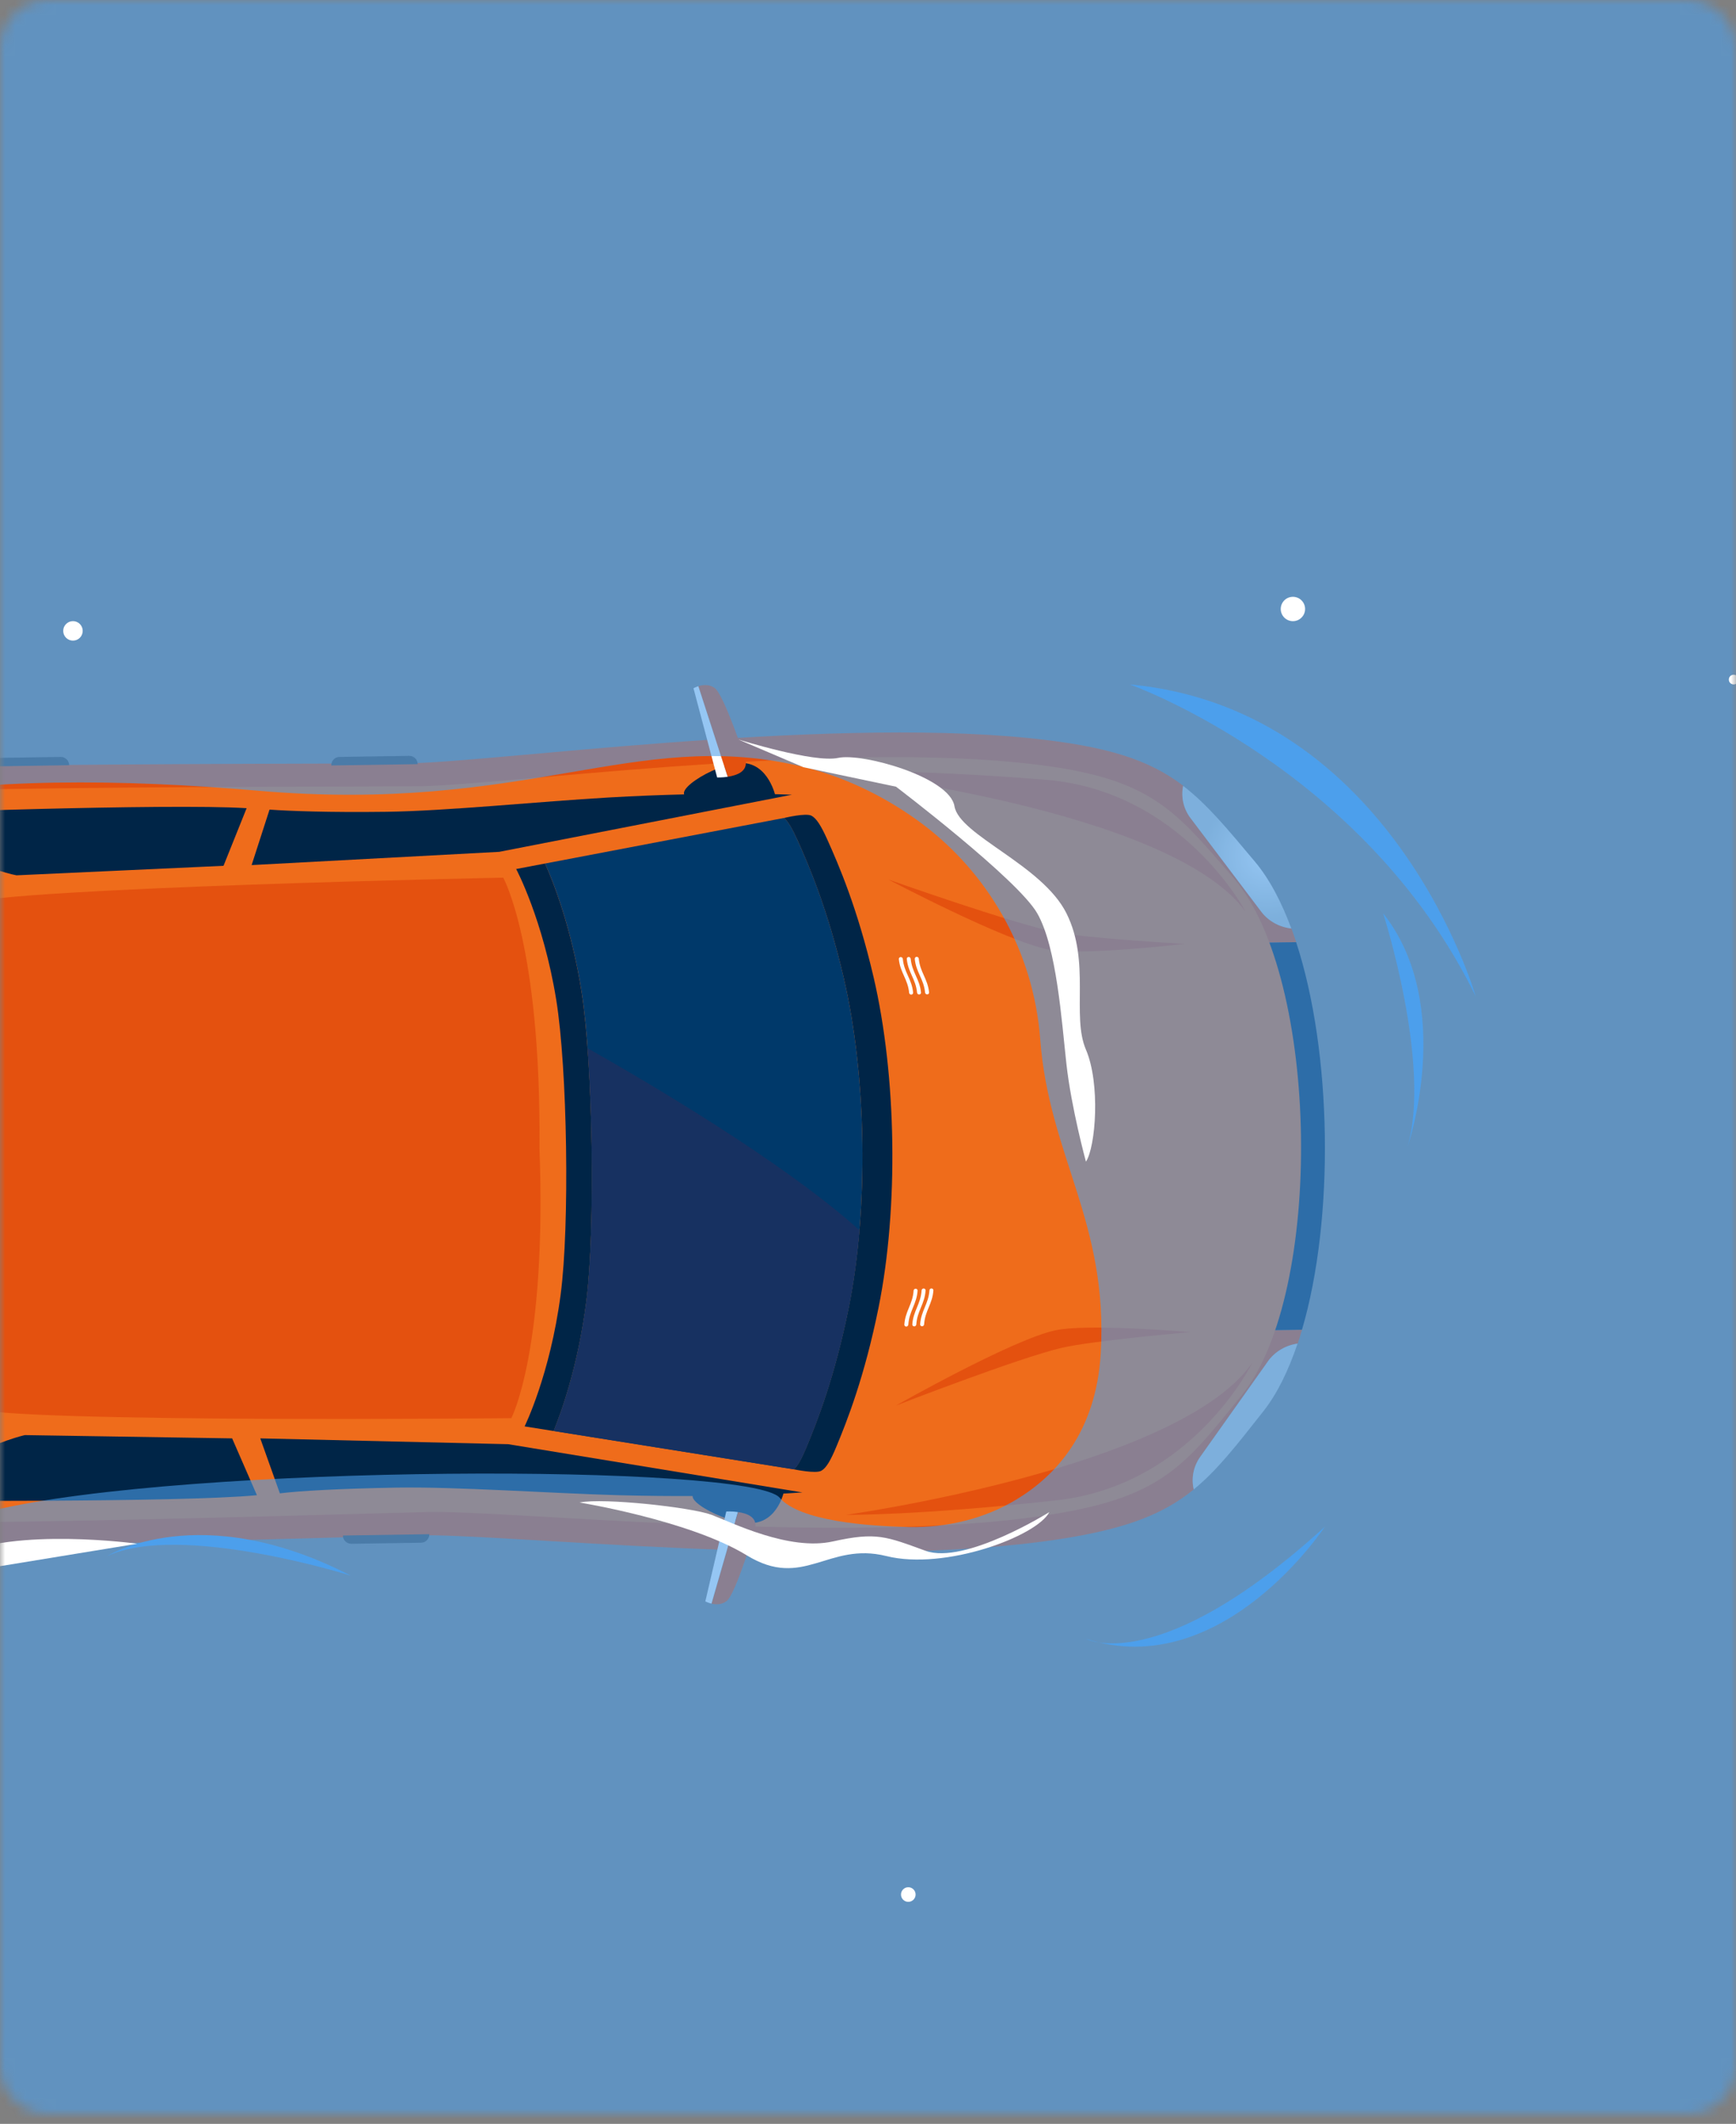 <svg width="170" height="208" viewBox="0 0 170 208" fill="none" xmlns="http://www.w3.org/2000/svg">
<rect x="0" y="0" width="170" height="208" fill="#808080" stroke="none"/>
<mask id="mask0_1_397" style="mask-type:luminance" maskUnits="userSpaceOnUse" x="0" y="0" width="170" height="208">
<path d="M165.231 0H4.769C2.135 0 0 2.135 0 4.769V202.253C0 204.887 2.135 207.022 4.769 207.022H165.231C167.865 207.022 170 204.887 170 202.253V4.769C170 2.135 167.865 0 165.231 0Z" fill="white"/>
</mask>
<g mask="url(#mask0_1_397)">
<path d="M101.899 151C109.687 149.98 113.697 148.478 116.907 145.864C116.659 144.805 116.85 143.656 117.536 142.683L124.17 133.326C124.866 132.344 125.939 131.743 127.079 131.581C127.227 131.138 127.365 130.684 127.504 130.227L118.924 130.355L118.352 92.399L126.931 92.27C126.783 91.817 126.626 91.364 126.469 90.93C125.324 90.797 124.237 90.234 123.512 89.271L116.597 80.119C115.882 79.17 115.657 78.025 115.872 76.957C112.586 74.444 108.533 73.066 100.716 72.279C80.038 70.199 47.661 74.735 39.668 74.759C-2.957 74.873 -28.91 74.911 -37.852 77.873C-39.549 78.436 -40.937 79.795 -42.072 81.664C-41.881 82.055 -41.757 82.537 -41.748 83.128C-41.7 86.428 -43.822 88.064 -43.155 91.703C-42.711 94.106 -44.685 94.951 -46.088 95.251C-46.398 97.416 -46.612 99.591 -46.77 101.651C-46.297 101.98 -45.978 102.524 -45.968 103.148L-45.644 124.537C-45.635 125.162 -45.935 125.715 -46.402 126.059C-46.24 127.594 -46.04 129.192 -45.792 130.804C-44.39 131.014 -42.115 131.743 -42.511 134.304C-43.069 137.962 -40.894 139.536 -40.846 142.836C-40.832 143.866 -41.161 144.572 -41.629 145.063C-40.336 147.352 -38.743 149.002 -36.769 149.589C-27.741 152.278 -1.803 151.534 40.808 150.361C48.796 150.142 81.297 153.7 101.899 150.996V151Z" fill="#E4510F"/>
<path d="M118.92 130.355L127.499 130.226C130.699 119.348 130.456 103.048 126.927 92.27L118.348 92.399L118.92 130.355Z" fill="#002547"/>
<path d="M100.591 148.658C113.52 146.998 115.637 144.003 121.603 136.626C129.692 126.62 129.229 95.803 120.84 86.046C114.655 78.854 112.447 75.926 99.475 74.658C79.57 72.712 48.409 76.985 40.717 77.009C-0.311 77.128 -25.296 77.176 -33.899 79.965C-43.813 83.18 -42.807 113.811 -42.807 113.816C-42.807 113.82 -42.888 144.471 -32.878 147.38C-24.194 149.903 0.776 149.197 41.794 148.081C49.487 147.871 80.762 151.2 100.596 148.658H100.591Z" fill="#EF6C1B"/>
<path d="M56.961 97.21C55.964 90.815 54.128 86.256 53.375 84.568L50.547 85.107C50.547 85.107 53.198 90.076 54.467 97.897C55.564 104.645 55.797 120.011 54.901 126.788C53.871 134.642 51.372 139.693 51.372 139.693L54.214 140.146C54.915 138.438 56.613 133.822 57.419 127.403C58.306 120.321 58.063 104.264 56.961 97.21Z" fill="#002547"/>
<path d="M78.065 82.217C79.181 84.692 81.041 88.994 82.619 95.742C84.88 105.428 85.075 118.342 83.106 128.095C81.732 134.89 80.006 139.244 78.962 141.748C78.504 142.845 78.127 143.541 77.741 143.899L77.826 143.913C77.826 143.913 79.882 144.343 80.43 144.037C80.907 143.775 81.341 143.026 81.89 141.705C82.934 139.202 84.66 134.847 86.034 128.052C88.004 118.299 87.808 105.389 85.547 95.699C83.974 88.946 82.109 84.649 80.993 82.174C80.406 80.872 79.944 80.133 79.462 79.885C78.909 79.599 76.863 80.09 76.863 80.09L76.777 80.109C77.178 80.457 77.574 81.139 78.065 82.222V82.217Z" fill="#002547"/>
<path d="M56.965 97.212C58.067 104.265 58.31 120.318 57.423 127.404C56.617 133.828 54.919 138.44 54.218 140.147L77.744 143.9C78.13 143.542 78.511 142.846 78.965 141.749C80.004 139.246 81.735 134.892 83.109 128.096C85.074 118.343 84.883 105.434 82.622 95.743C81.044 88.99 79.189 84.693 78.068 82.218C77.582 81.136 77.181 80.454 76.78 80.106L53.379 84.569C54.132 86.257 55.968 90.817 56.965 97.212Z" fill="#00396A"/>
<path d="M26.396 79.284L24.641 84.721L48.886 83.424L77.552 77.829C77.552 77.829 70.175 77.491 59.616 78.101C52.935 78.483 43.75 79.427 37.817 79.503C32.185 79.575 28.36 79.427 26.396 79.289V79.284Z" fill="#002547"/>
<path d="M27.405 146.247L25.488 140.867L49.758 141.435L78.577 146.161C78.577 146.161 71.213 146.719 60.641 146.433C53.954 146.251 44.741 145.588 38.813 145.689C33.181 145.789 29.308 146.013 27.405 146.251V146.247Z" fill="#002547"/>
<path d="M24.148 79.156L21.887 84.793L1.614 85.723C1.614 85.723 -0.913 85.275 -5.1 83.243C-9.874 80.93 -11.219 79.686 -11.219 79.686C-11.219 79.686 16.546 78.651 24.148 79.151V79.156Z" fill="#002547"/>
<path d="M25.16 146.436L22.732 140.866L2.44 140.546C2.44 140.546 -0.073 141.071 -4.198 143.227C-8.9 145.683 -10.207 146.965 -10.207 146.965C-10.207 146.965 17.577 147.161 25.16 146.431V146.436Z" fill="#002547"/>
<path d="M116.584 80.121L123.499 89.273C124.224 90.236 125.311 90.799 126.456 90.933C125.483 88.31 124.3 86.068 122.908 84.409C120.209 81.194 118.234 78.781 115.859 76.964C115.645 78.033 115.869 79.177 116.584 80.126V80.121Z" fill="url(#paint0_radial_1_397)"/>
<path d="M124.16 133.329L117.526 142.686C116.84 143.659 116.649 144.808 116.897 145.867C119.215 143.978 121.117 141.508 123.716 138.212C125.061 136.51 126.172 134.235 127.064 131.583C125.925 131.75 124.856 132.347 124.155 133.329H124.16Z" fill="url(#paint1_radial_1_397)"/>
<path d="M86.992 86.134C86.992 86.134 98.509 92.224 102.768 93.011C106.02 93.612 116.021 92.438 116.021 92.438C116.021 92.438 106.469 91.904 103.355 91.284C99.139 90.44 86.992 86.134 86.992 86.134Z" fill="#E4510F"/>
<path d="M87.766 137.637C87.766 137.637 99.097 131.204 103.327 130.288C106.56 129.587 116.589 130.46 116.589 130.46C116.589 130.46 107.056 131.28 103.966 132C99.779 132.973 87.766 137.642 87.766 137.642V137.637Z" fill="#E4510F"/>
<path d="M78.965 141.749C80.005 139.245 81.736 134.891 83.109 128.095C83.591 125.715 83.939 123.145 84.163 120.479C76.704 113.764 63.246 105.881 57.543 102.657C58.12 110.593 58.124 121.8 57.423 127.399C56.617 133.823 54.92 138.434 54.219 140.141L77.744 143.895C78.13 143.537 78.512 142.841 78.965 141.744V141.749Z" fill="#173161"/>
<path d="M52.831 112.372C52.983 92.547 49.278 85.952 49.278 85.952C49.278 85.952 1.259 86.92 -3.491 88.503C-6.71 89.576 -7.955 102.085 -8.422 110.021L-8.322 116.569C-7.616 124.49 -5.995 136.951 -2.747 137.929C2.046 139.369 50.074 138.887 50.074 138.887C50.074 138.887 53.575 132.182 52.826 112.372H52.831Z" fill="#E4510F"/>
<path d="M121.965 89.265C121.965 89.265 115.761 77.428 102.346 76.36C88.644 75.268 81.758 75.564 81.758 75.564C81.758 75.564 114.549 79.155 121.965 89.265Z" fill="#E4510F"/>
<path d="M122.641 133.447C122.641 133.447 116.794 145.47 103.422 146.938C89.758 148.441 82.867 148.355 82.867 148.355C82.867 148.355 115.535 143.772 122.641 133.442V133.447Z" fill="#E4510F"/>
<path d="M76.799 145.953C76.799 145.953 76.232 149.058 73.585 149.167C70.934 149.277 65.511 146.196 68.912 146.072C72.312 145.953 75.774 145.686 76.795 145.953H76.799Z" fill="#002547"/>
<path d="M71.152 156.803C72.059 156.107 73.904 149.85 73.904 149.85C74.29 148.615 73.194 148.214 72.268 148.081L69.684 157.051C70.103 157.151 70.666 157.175 71.157 156.798L71.152 156.803Z" fill="#E4510F"/>
<path d="M72.256 148.08C71.65 147.994 71.121 148.027 71.121 148.027L69.07 156.831C69.07 156.831 69.318 156.964 69.671 157.05L72.256 148.08Z" fill="url(#paint2_linear_1_397)"/>
<path d="M75.956 78.038C75.956 78.038 75.293 74.757 72.647 74.719C69.995 74.685 64.673 78.133 68.073 78.157C71.474 78.181 74.945 78.353 75.961 78.038H75.956Z" fill="#002547"/>
<path d="M72.942 74.244C72.942 74.244 70.91 68.044 69.985 67.376C69.432 66.981 68.802 67.066 68.383 67.205L71.254 76.075C72.198 75.932 73.381 75.507 72.942 74.239V74.244Z" fill="#E4510F"/>
<path d="M68.387 67.204C68.101 67.295 67.91 67.404 67.91 67.404L70.228 76.141C70.228 76.141 70.7 76.156 71.258 76.074L68.387 67.204Z" fill="url(#paint3_linear_1_397)"/>
<path d="M40.903 74.836C40.898 74.378 40.521 74.016 40.068 74.025L33.248 74.13C32.795 74.135 32.433 74.511 32.438 74.965L40.903 74.836Z" fill="#464646"/>
<path d="M6.774 74.94C6.769 74.487 6.392 74.12 5.939 74.13L-0.88 74.234C-1.334 74.239 -1.701 74.616 -1.691 75.069L6.774 74.94Z" fill="#464646"/>
<path d="M42.043 150.25C42.048 150.704 41.685 151.08 41.232 151.085L34.413 151.19C33.96 151.19 33.583 150.832 33.578 150.379L42.043 150.25Z" fill="#464646"/>
<path d="M7.91 151.181C7.915 151.638 7.553 152.01 7.1 152.015L0.28 152.12C-0.173 152.12 -0.55 151.762 -0.555 151.309L7.91 151.181Z" fill="#464646"/>
<path d="M89.578 93.902C89.702 95.223 90.46 95.871 90.589 97.197C90.599 97.302 90.684 97.388 90.794 97.388C90.904 97.388 90.99 97.297 90.98 97.192C90.856 95.871 90.098 95.218 89.974 93.897C89.964 93.787 89.879 93.706 89.769 93.706C89.659 93.706 89.573 93.797 89.583 93.902H89.578Z" fill="url(#paint4_linear_1_397)"/>
<path d="M90.19 97.202C90.066 95.881 89.308 95.232 89.184 93.911C89.174 93.802 89.088 93.716 88.979 93.72C88.874 93.72 88.788 93.811 88.798 93.916C88.922 95.237 89.68 95.885 89.804 97.207C89.813 97.316 89.904 97.402 90.009 97.397C90.114 97.397 90.204 97.307 90.19 97.197V97.202Z" fill="url(#paint5_linear_1_397)"/>
<path d="M89.418 97.21C89.294 95.889 88.535 95.24 88.411 93.919C88.402 93.81 88.316 93.729 88.206 93.729C88.097 93.729 88.011 93.819 88.02 93.924C88.144 95.245 88.903 95.894 89.026 97.219C89.036 97.324 89.122 97.41 89.232 97.41C89.341 97.41 89.427 97.32 89.413 97.21H89.418Z" fill="url(#paint6_linear_1_397)"/>
<path d="M90.106 129.698C90.192 128.372 90.926 127.7 91.017 126.374C91.021 126.269 91.107 126.179 91.212 126.179C91.317 126.179 91.412 126.265 91.403 126.369C91.317 127.695 90.578 128.368 90.497 129.693C90.487 129.798 90.406 129.889 90.296 129.889C90.187 129.889 90.101 129.803 90.106 129.698Z" fill="url(#paint7_linear_1_397)"/>
<path d="M90.637 126.379C90.556 127.704 89.817 128.377 89.731 129.703C89.726 129.808 89.641 129.898 89.531 129.898C89.421 129.898 89.335 129.812 89.34 129.707C89.426 128.382 90.165 127.709 90.246 126.383C90.256 126.274 90.337 126.188 90.447 126.183C90.551 126.183 90.642 126.269 90.637 126.374V126.379Z" fill="url(#paint8_linear_1_397)"/>
<path d="M89.856 126.394C89.77 127.72 89.036 128.392 88.95 129.718C88.94 129.823 88.859 129.913 88.75 129.918C88.64 129.918 88.554 129.832 88.559 129.727C88.64 128.402 89.379 127.729 89.465 126.403C89.47 126.298 89.556 126.208 89.665 126.208C89.775 126.208 89.861 126.294 89.856 126.399V126.394Z" fill="url(#paint9_linear_1_397)"/>
<path opacity="0.59" d="M209.357 252.496V-9.273H-119.703V252.496H209.357ZM-28.873 93.226C-29.879 76.978 -1.222 75.138 25.174 77.431C51.566 79.725 62.067 71.322 78.148 74.98C82.631 76.001 86.47 77.947 89.679 80.221C96.723 85.219 101.22 93.15 101.864 101.777C102.722 113.227 108.545 119.675 107.792 132.537C107.339 140.253 103.4 144.502 99.58 146.825C96.418 148.742 92.741 149.62 89.045 149.548C85.068 149.467 78.32 148.985 76.345 146.677C73.489 143.339 18.292 143.339 -0.808 147.955C-19.907 152.572 -24.056 141.431 -28.305 135.665C-32.555 129.905 -27.862 109.474 -28.868 93.226H-28.873Z" fill="#4C9FEC"/>
<path d="M144.504 97.553C144.504 97.553 136.397 69.416 110.645 67.031C110.645 67.031 133.536 75.138 144.504 97.553Z" fill="#4C9FEC"/>
<path d="M137.83 112.335C137.83 112.335 142.599 98.505 135.445 89.444C135.445 89.444 140.214 104.228 137.83 112.335Z" fill="#4C9FEC"/>
<path d="M129.72 149.533C129.72 149.533 119.705 164.794 106.352 160.502C106.352 160.502 113.505 164.317 129.72 149.533Z" fill="#4C9FEC"/>
<path d="M34.337 154.304C34.337 154.304 17.646 149.058 10.492 152.396C10.492 152.396 19.553 146.673 34.337 154.304Z" fill="#4C9FEC"/>
<path d="M7.145 62.739C7.672 62.739 8.099 62.312 8.099 61.785C8.099 61.258 7.672 60.831 7.145 60.831C6.618 60.831 6.191 61.258 6.191 61.785C6.191 62.312 6.618 62.739 7.145 62.739Z" fill="white"/>
<path d="M169.774 67.031C170.037 67.031 170.251 66.817 170.251 66.554C170.251 66.29 170.037 66.077 169.774 66.077C169.51 66.077 169.297 66.29 169.297 66.554C169.297 66.817 169.51 67.031 169.774 67.031Z" fill="white"/>
<path d="M88.946 186.255C89.341 186.255 89.661 185.935 89.661 185.54C89.661 185.145 89.341 184.825 88.946 184.825C88.551 184.825 88.231 185.145 88.231 185.54C88.231 185.935 88.551 186.255 88.946 186.255Z" fill="white"/>
<path d="M126.61 60.833C127.269 60.833 127.802 60.299 127.802 59.641C127.802 58.982 127.269 58.448 126.61 58.448C125.952 58.448 125.418 58.982 125.418 59.641C125.418 60.299 125.952 60.833 126.61 60.833Z" fill="white"/>
<path d="M106.342 113.766C106.342 113.766 104.911 108.52 104.434 104.228C103.957 99.936 103.48 92.782 101.573 89.444C99.665 86.106 87.743 77.045 87.743 77.045L78.682 75.137L72.301 72.419C72.301 72.419 79.745 74.746 82.077 74.226C84.404 73.707 92.989 76.091 93.466 78.953C93.942 81.814 102.05 84.675 104.434 89.444C106.819 94.213 104.911 99.459 106.342 102.797C107.773 106.136 107.296 112.335 106.342 113.766Z" fill="white"/>
<path d="M102.76 148.085C102.76 148.085 94.486 153.269 90.642 151.877C86.799 150.484 85.845 150.007 81.553 150.961C77.26 151.915 71.633 149.087 69.678 148.352C67.723 147.623 59.138 146.669 56.754 147.146C56.754 147.146 67.551 148.901 73.121 152.315C78.691 155.73 81.076 150.961 86.799 152.392C92.521 153.822 101.554 150.451 102.76 148.081V148.085Z" fill="white"/>
<path d="M13.44 151.183C13.44 151.183 1.437 149.533 -4.286 152.394C-10.009 155.255 -13.824 148.579 -19.547 147.625L-18.727 148.398C-14.134 152.718 -7.791 154.659 -1.563 153.639L13.44 151.183Z" fill="white"/>
</g>
<defs>
<radialGradient id="paint0_radial_1_397" cx="0" cy="0" r="1" gradientUnits="userSpaceOnUse" gradientTransform="translate(124.135 83.812) rotate(89.13) scale(6.119 6.425)">
<stop stop-color="white"/>
<stop offset="1" stop-color="#C3C7C6"/>
</radialGradient>
<radialGradient id="paint1_radial_1_397" cx="0" cy="0" r="1" gradientUnits="userSpaceOnUse" gradientTransform="translate(-3674.77 1202.45) rotate(180) scale(6.119 6.119)">
<stop stop-color="white"/>
<stop offset="1" stop-color="#C3C7C6"/>
</radialGradient>
<linearGradient id="paint2_linear_1_397" x1="72.256" y1="152.534" x2="69.07" y2="152.534" gradientUnits="userSpaceOnUse">
<stop stop-color="white"/>
<stop offset="1" stop-color="white"/>
</linearGradient>
<linearGradient id="paint3_linear_1_397" x1="71.253" y1="71.668" x2="67.91" y2="71.668" gradientUnits="userSpaceOnUse">
<stop stop-color="white"/>
<stop offset="1" stop-color="white"/>
</linearGradient>
<linearGradient id="paint4_linear_1_397" x1="90.975" y1="95.542" x2="89.578" y2="95.542" gradientUnits="userSpaceOnUse">
<stop stop-color="white"/>
<stop offset="1" stop-color="white"/>
</linearGradient>
<linearGradient id="paint5_linear_1_397" x1="90.195" y1="95.556" x2="88.798" y2="95.556" gradientUnits="userSpaceOnUse">
<stop stop-color="white"/>
<stop offset="1" stop-color="white"/>
</linearGradient>
<linearGradient id="paint6_linear_1_397" x1="89.422" y1="95.565" x2="88.02" y2="95.565" gradientUnits="userSpaceOnUse">
<stop stop-color="white"/>
<stop offset="1" stop-color="white"/>
</linearGradient>
<linearGradient id="paint7_linear_1_397" x1="91.408" y1="128.029" x2="90.106" y2="128.029" gradientUnits="userSpaceOnUse">
<stop stop-color="white"/>
<stop offset="1" stop-color="white"/>
</linearGradient>
<linearGradient id="paint8_linear_1_397" x1="90.637" y1="128.038" x2="89.34" y2="128.038" gradientUnits="userSpaceOnUse">
<stop stop-color="white"/>
<stop offset="1" stop-color="white"/>
</linearGradient>
<linearGradient id="paint9_linear_1_397" x1="89.856" y1="128.058" x2="88.559" y2="128.058" gradientUnits="userSpaceOnUse">
<stop stop-color="white"/>
<stop offset="1" stop-color="white"/>
</linearGradient>
</defs>
</svg>
